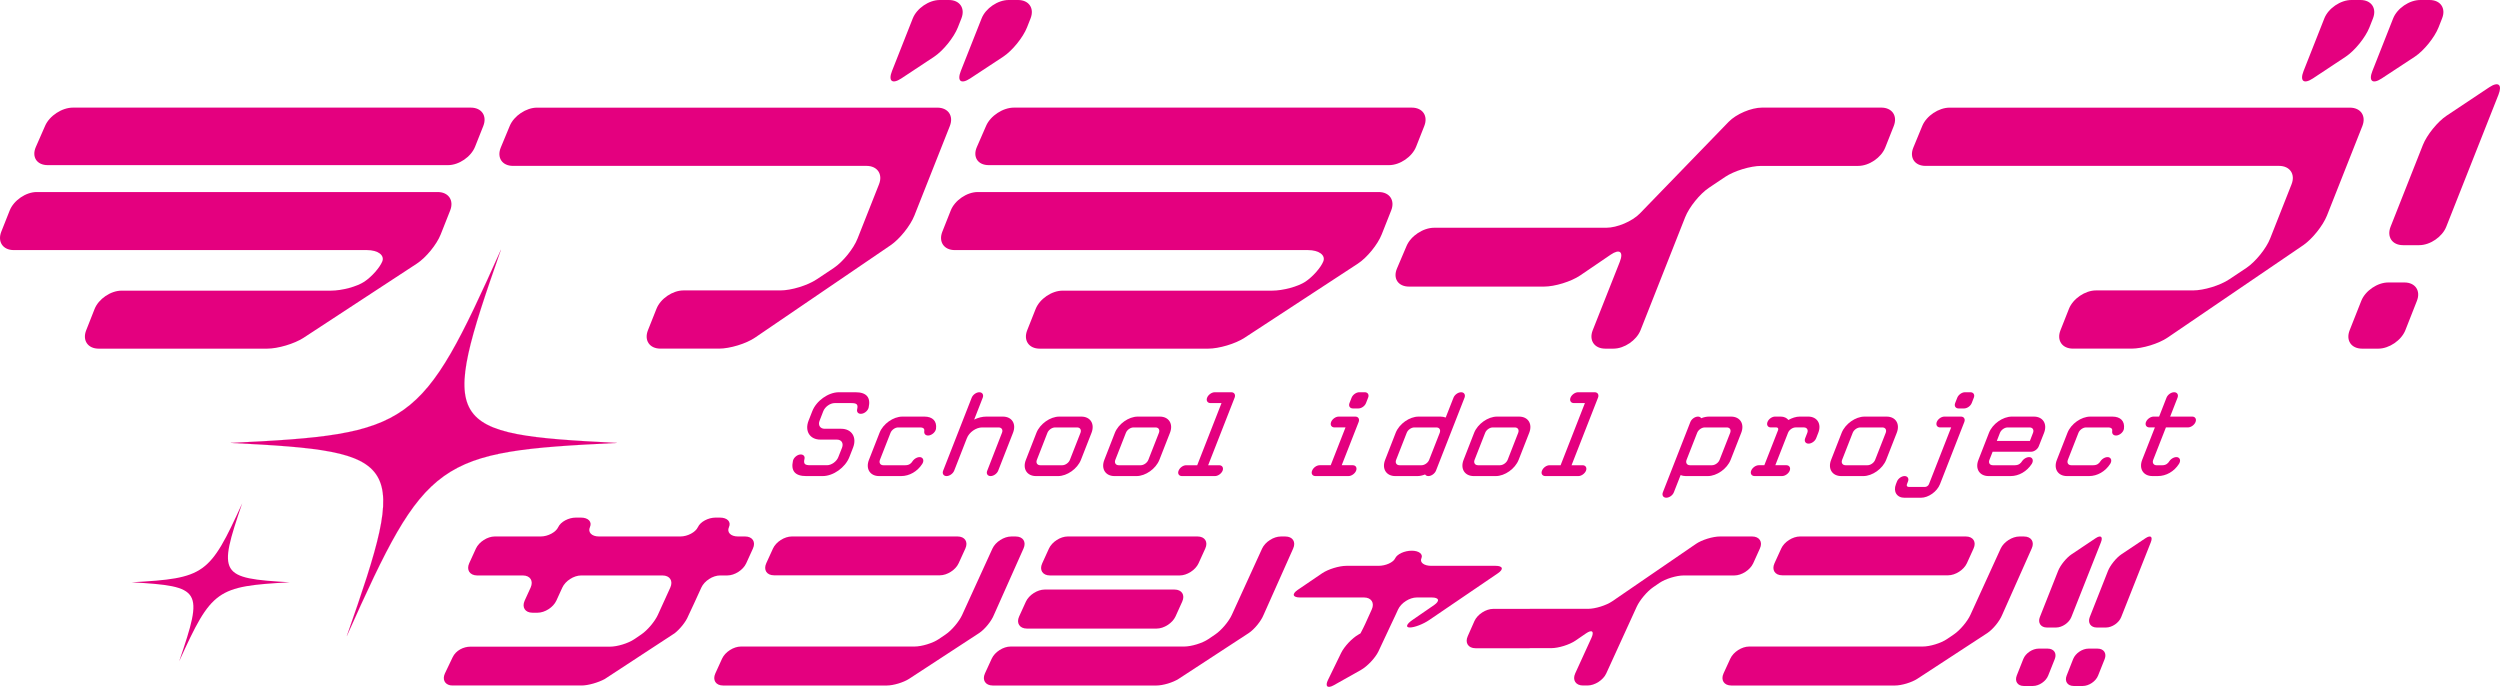 <?xml version="1.0" encoding="utf-8"?>
<!-- Generator: Adobe Illustrator 27.0.1, SVG Export Plug-In . SVG Version: 6.00 Build 0)  -->
<svg version="1.1" id="레이어_1" xmlns="http://www.w3.org/2000/svg" xmlns:xlink="http://www.w3.org/1999/xlink" x="0px"
	 y="0px" viewBox="0 0 720 197.816" enable-background="new 0 0 720 197.816" xml:space="preserve">
<path fill="#E4007F" d="M126.927,67.5c-1.15,2.924-4.244,6.699-6.869,8.416L87.4,97.304c-2.639,1.703-7.337,3.108-10.474,3.108
	H28.415c-3.123,0-4.741-2.384-3.592-5.294l2.413-6.118c1.15-2.909,4.655-5.294,7.791-5.294h60.306c3.137,0,7.465-1.163,9.595-2.583
	c2.143-1.419,4.456-4.059,5.18-5.847c0.696-1.803-1.292-3.25-4.414-3.25H3.975c-3.137,0-4.754-2.384-3.605-5.294l2.426-6.118
	c1.164-2.909,4.655-5.308,7.778-5.308h115.473c3.137,0,4.755,2.399,3.605,5.308L126.927,67.5z M136.82,42.25
	c-1.15,2.91-4.655,5.308-7.778,5.308H13.739c-3.136,0-4.669-2.356-3.42-5.223l2.682-6.118c1.264-2.881,4.855-5.223,7.991-5.223
	h114.592c3.137,0,4.755,2.384,3.605,5.294L136.82,42.25z"/>
<path fill="#E4007F" d="M263.336,62.099c-1.15,2.91-4.216,6.728-6.798,8.502l-39.059,26.612c-2.583,1.774-7.267,3.193-10.404,3.193
	h-16.861c-3.151,0-4.755-2.385-3.605-5.294l2.455-6.174c1.15-2.924,4.655-5.295,7.777-5.295h27.918c3.137,0,7.82-1.433,10.432-3.179
	l4.967-3.307c2.612-1.76,5.691-5.549,6.827-8.473l6.174-15.613c1.15-2.895-0.468-5.294-3.605-5.294H147.749
	c-3.122,0-4.712-2.37-3.533-5.265l2.597-6.26c1.192-2.881,4.726-5.251,7.863-5.251h115.273c3.137,0,4.755,2.385,3.605,5.294
	L263.336,62.099z"/>
<path fill="#E4007F" d="M397.934,67.5c-1.15,2.924-4.229,6.699-6.855,8.416l-32.686,21.389c-2.612,1.703-7.323,3.108-10.46,3.108
	h-48.497c-3.123,0-4.755-2.384-3.605-5.294l2.427-6.118c1.15-2.909,4.641-5.294,7.777-5.294h60.319c3.137,0,7.452-1.163,9.595-2.583
	c2.128-1.419,4.456-4.059,5.165-5.847c0.71-1.803-1.277-3.25-4.4-3.25h-101.72c-3.137,0-4.754-2.384-3.604-5.294l2.426-6.118
	c1.15-2.909,4.641-5.308,7.778-5.308h115.473c3.137,0,4.755,2.399,3.591,5.308L397.934,67.5z M407.842,42.25
	c-1.15,2.91-4.655,5.308-7.792,5.308H284.747c-3.137,0-4.669-2.356-3.406-5.223l2.668-6.118c1.263-2.881,4.854-5.223,7.99-5.223
	h114.593c3.137,0,4.754,2.384,3.605,5.294L407.842,42.25z"/>
<path fill="#E4007F" d="M542.952,42.486c-1.15,2.91-4.655,5.295-7.792,5.295h-27.918c-3.122,0-7.806,1.434-10.417,3.179l-4.67,3.137
	c-2.611,1.746-5.677,5.563-6.827,8.458L472.47,95.113c-1.164,2.91-4.67,5.295-7.792,5.295h-2.37c-3.123,0-4.755-2.385-3.605-5.295
	l7.792-19.685c1.15-2.91-0.029-3.846-2.612-2.087l-8.799,5.989c-2.597,1.76-7.281,3.208-10.418,3.208h-38.873
	c-3.137,0-4.699-2.37-3.449-5.251l2.754-6.472c1.234-2.881,4.797-5.223,7.933-5.223h49.561c3.137,0,7.465-1.845,9.666-4.088
	l25.589-26.413c2.186-2.257,6.514-4.102,9.651-4.102h34.304c3.137,0,4.755,2.385,3.605,5.295L542.952,42.486z"/>
<path fill="#E4007F" d="M670.158,62.099c-1.164,2.91-4.23,6.728-6.798,8.502l-39.074,26.612c-2.597,1.774-7.266,3.193-10.403,3.193
	h-16.861c-3.137,0-4.755-2.385-3.605-5.294l2.441-6.174c1.164-2.924,4.67-5.295,7.778-5.295h27.931
	c3.137,0,7.821-1.433,10.432-3.179l4.967-3.307c2.612-1.76,5.691-5.549,6.841-8.473l6.16-15.613c1.15-2.895-0.469-5.294-3.605-5.294
	H554.558c-3.123,0-4.712-2.37-3.52-5.265l2.582-6.26c1.193-2.881,4.726-5.251,7.878-5.251h115.259c3.137,0,4.755,2.385,3.605,5.294
	L670.158,62.099z"/>
<path fill="#E4007F" d="M692.738,95.119c-1.164,2.91-4.67,5.294-7.806,5.294h-4.628c-3.151,0-4.754-2.384-3.604-5.294l3.349-8.473
	c1.15-2.91,4.655-5.295,7.778-5.295h4.641c3.137,0,4.755,2.385,3.605,5.295L692.738,95.119z M704.518,65.313
	c-1.15,2.91-4.655,5.295-7.792,5.295h-4.641c-3.137,0-4.74-2.385-3.604-5.295l9.31-23.56c1.15-2.895,4.23-6.714,6.842-8.444
	l12.277-8.176c2.611-1.731,3.804-0.781,2.654,2.129L704.518,65.313z"/>
<path fill="#E4007F" d="M275.865,7.891c-1.15,2.91-4.23,6.714-6.827,8.445l-9.466,6.259c-2.626,1.718-3.818,0.767-2.669-2.157
	l5.975-15.144C264.043,2.385,267.534,0,270.67,0h2.612c3.136,0,4.754,2.385,3.605,5.294L275.865,7.891z"/>
<path fill="#E4007F" d="M295.782,7.891c-1.15,2.91-4.244,6.714-6.842,8.431l-9.551,6.287c-2.626,1.717-3.818,0.752-2.668-2.172
	l5.989-15.144C283.86,2.385,287.366,0,290.503,0h2.697c3.136,0,4.754,2.385,3.604,5.294L295.782,7.891z"/>
<path fill="#E4007F" d="M682.397,7.891c-1.15,2.91-4.23,6.714-6.842,8.445l-9.452,6.259c-2.626,1.718-3.818,0.767-2.669-2.157
	l5.975-15.144C670.56,2.385,674.079,0,677.202,0h2.612c3.136,0,4.754,2.385,3.604,5.294L682.397,7.891z"/>
<path fill="#E4007F" d="M702.301,7.891c-1.15,2.91-4.23,6.714-6.827,8.431l-9.566,6.287c-2.612,1.717-3.818,0.752-2.654-2.172
	l5.975-15.144C690.393,2.385,693.898,0,697.035,0h2.683c3.151,0,4.769,2.385,3.605,5.294L702.301,7.891z"/>
<path fill="#E4007F" d="M177.694,127.56c-52.117,2.498-54.941,4.499-77.82,55.636c17.897-51.137,16.676-53.138-33.439-55.636
	c52.116-2.497,54.941-4.513,77.833-55.636C126.358,123.047,127.579,125.063,177.694,127.56"/>
<path fill="none" stroke="#E4007F" stroke-width="0.022" d="M177.694,127.56c-52.117,2.498-54.941,4.499-77.82,55.636
	c17.897-51.137,16.676-53.138-33.439-55.636c52.116-2.497,54.941-4.513,77.833-55.636
	C126.358,123.047,127.579,125.063,177.694,127.56z"/>
<path fill="#E4007F" d="M83.445,167.698c-21.119,1.164-22.453,2.101-31.849,22.765c7.068-20.665,6.5-21.601-13.696-22.765
	c21.119-1.163,22.453-2.115,31.863-22.764C62.68,165.584,63.248,166.535,83.445,167.698"/>
<path fill="none" stroke="#E4007F" stroke-width="0.009" d="M83.445,167.698c-21.119,1.164-22.453,2.101-31.849,22.765
	c7.068-20.665,6.5-21.601-13.696-22.765c21.119-1.163,22.453-2.115,31.863-22.764C62.68,165.584,63.248,166.535,83.445,167.698z"/>
<path fill="#E4007F" d="M236.932,137.109h-4.77c-3.164,0-4.442-1.475-3.789-4.4c0.185-0.852,1.107-1.674,1.972-1.802
	c0.937-0.142,1.547,0.44,1.349,1.248c-0.34,1.448,0.071,1.831,1.689,1.831h4.769c1.305,0,2.782-1.05,3.278-2.328l1.078-2.725
	c0.497-1.292-0.156-2.328-1.476-2.328h-4.754c-3.052,0-4.584-2.469-3.406-5.464l1.064-2.711c1.164-3.009,4.628-5.464,7.679-5.464
	h4.755c3.179,0,4.456,1.476,3.804,4.4c-0.185,0.852-1.107,1.675-1.987,1.789c-0.923,0.156-1.519-0.426-1.334-1.249
	c0.34-1.434-0.071-1.817-1.703-1.817h-4.755c-1.305,0-2.782,1.05-3.293,2.341l-1.05,2.711c-0.526,1.292,0.142,2.342,1.448,2.342
	h4.755c3.051,0,4.598,2.455,3.42,5.45l-1.065,2.725C243.432,134.654,239.983,137.109,236.932,137.109"/>
<path fill="#E4007F" d="M259.524,137.109h-6.344c-2.612,0-3.932-2.1-2.924-4.669l3.051-7.792c0.994-2.568,3.96-4.669,6.571-4.669
	h6.358c2.37,0,3.633,1.32,3.335,3.506c-0.141,0.865-0.965,1.674-1.901,1.901c-0.936,0.199-1.576-0.312-1.49-1.121
	c0.099-0.54,0.014-1.164-1.164-1.164h-6.358c-0.865,0-1.845,0.696-2.186,1.547l-3.052,7.792c-0.326,0.852,0.1,1.547,0.98,1.547
	h6.344c1.192,0,1.746-0.625,2.072-1.163c0.554-0.809,1.603-1.335,2.384-1.136c0.752,0.241,0.951,1.05,0.411,1.916
	C264.207,135.79,261.908,137.109,259.524,137.109"/>
<path fill="#E4007F" d="M285.291,137.109c-0.88,0-1.32-0.709-0.966-1.546l4.244-10.915c0.355-0.852-0.085-1.547-0.965-1.547h-4.755
	c-1.746,0-3.733,1.391-4.385,3.094l-3.662,9.368c-0.34,0.837-1.32,1.546-2.2,1.546c-0.865,0-1.305-0.709-0.979-1.546l8.231-21.034
	c0.341-0.852,1.32-1.562,2.186-1.562c0.879,0,1.319,0.71,0.993,1.562l-2.469,6.315c1.163-0.567,2.355-0.865,3.505-0.865h4.755
	c2.626,0,3.931,2.101,2.924,4.669l-4.272,10.915C287.15,136.4,286.17,137.109,285.291,137.109"/>
<path fill="#E4007F" d="M304.723,137.111h-6.344c-2.626,0-3.946-2.115-2.924-4.67l3.037-7.792c1.007-2.568,3.974-4.669,6.585-4.669
	h6.344c2.612,0,3.931,2.101,2.938,4.669l-3.052,7.792C310.301,134.995,307.334,137.111,304.723,137.111 M311.181,124.649
	c0.326-0.865-0.114-1.546-0.98-1.546h-6.344c-0.865,0-1.845,0.681-2.199,1.546l-3.037,7.792c-0.341,0.852,0.099,1.547,0.979,1.547
	h6.345c0.865,0,1.859-0.696,2.186-1.547L311.181,124.649z"/>
<path fill="#E4007F" d="M327.315,137.111h-6.344c-2.612,0-3.931-2.115-2.924-4.67l3.037-7.792c1.022-2.568,3.974-4.669,6.585-4.669
	h6.358c2.598,0,3.932,2.101,2.924,4.669l-3.052,7.792C332.893,134.995,329.926,137.111,327.315,137.111 M333.773,124.649
	c0.326-0.865-0.1-1.546-0.966-1.546h-6.358c-0.865,0-1.845,0.681-2.186,1.546l-3.051,7.792c-0.327,0.852,0.113,1.547,0.979,1.547
	h6.345c0.865,0,1.859-0.696,2.186-1.547L333.773,124.649z"/>
<path fill="#E4007F" d="M349.906,137.109h-9.51c-0.865,0-1.319-0.709-0.965-1.546c0.327-0.866,1.305-1.576,2.186-1.576h3.179
	l6.998-17.897h-3.165c-0.865,0-1.32-0.709-0.98-1.561c0.327-0.852,1.335-1.562,2.186-1.562h4.769c0.879,0,1.305,0.71,0.965,1.562
	l-7.621,19.458h3.179c0.865,0,1.319,0.709,0.979,1.576C351.765,136.4,350.786,137.109,349.906,137.109"/>
<path fill="#E4007F" d="M388.37,137.107h-9.523c-0.88,0-1.306-0.709-0.965-1.547c0.326-0.865,1.305-1.575,2.186-1.575h3.179
	l4.258-10.886h-3.165c-0.88,0-1.319-0.709-0.979-1.575c0.34-0.852,1.319-1.547,2.199-1.547h4.755c0.865,0,1.305,0.696,0.979,1.547
	l-4.882,12.461h3.179c0.866,0,1.306,0.709,0.965,1.575C390.23,136.398,389.236,137.107,388.37,137.107 M391.223,117.635h-1.576
	c-0.88,0-1.32-0.695-0.994-1.546l0.611-1.562c0.34-0.852,1.334-1.561,2.213-1.561h1.576c0.865,0,1.32,0.709,0.965,1.561l-0.61,1.562
	C393.082,116.94,392.103,117.635,391.223,117.635"/>
<path fill="#E4007F" d="M411.368,137.111c-0.454,0-0.767-0.199-0.937-0.469c-0.766,0.312-1.532,0.469-2.242,0.469h-6.344
	c-2.612,0-3.931-2.115-2.924-4.67l3.037-7.792c1.007-2.568,3.974-4.669,6.585-4.669h6.358c0.554,0,1.008,0.113,1.462,0.269
	l2.243-5.719c0.34-0.852,1.319-1.562,2.199-1.562c0.866,0,1.305,0.71,0.98,1.562l-8.232,21.034
	C413.214,136.4,412.234,137.111,411.368,137.111 M414.647,124.649c0.326-0.865-0.1-1.546-0.966-1.546h-6.358
	c-0.865,0-1.845,0.681-2.186,1.546l-3.051,7.792c-0.327,0.852,0.099,1.547,0.979,1.547h6.344c0.865,0,1.859-0.696,2.186-1.547
	L414.647,124.649z"/>
<path fill="#E4007F" d="M430.781,137.111h-6.33c-2.626,0-3.946-2.115-2.938-4.67l3.037-7.792c1.022-2.568,3.988-4.669,6.585-4.669
	h6.358c2.612,0,3.932,2.101,2.924,4.669l-3.052,7.792C436.359,134.995,433.392,137.111,430.781,137.111 M437.239,124.649
	c0.34-0.865-0.1-1.546-0.966-1.546h-6.358c-0.865,0-1.845,0.681-2.186,1.546l-3.051,7.792c-0.327,0.852,0.113,1.547,0.994,1.547
	h6.33c0.865,0,1.859-0.696,2.199-1.547L437.239,124.649z"/>
<path fill="#E4007F" d="M454.564,137.109h-9.51c-0.865,0-1.319-0.709-0.965-1.546c0.327-0.866,1.305-1.576,2.186-1.576h3.179
	l6.998-17.897h-3.165c-0.865,0-1.32-0.709-0.98-1.561c0.327-0.852,1.335-1.562,2.186-1.562h4.769c0.879,0,1.305,0.71,0.965,1.562
	l-7.621,19.458h3.179c0.865,0,1.319,0.709,0.979,1.576C456.423,136.4,455.444,137.109,454.564,137.109"/>
<path fill="#E4007F" d="M491.836,137.111h-6.344c-0.554,0-1.022-0.113-1.476-0.284l-1.944,4.953
	c-0.327,0.865-1.306,1.561-2.186,1.561c-0.865,0-1.319-0.696-0.979-1.561l7.919-20.253c0.34-0.852,1.32-1.547,2.2-1.547
	c0.44,0,0.752,0.199,0.923,0.469c0.766-0.313,1.547-0.469,2.242-0.469h6.358c2.598,0,3.932,2.101,2.924,4.669l-3.052,7.792
	C497.414,134.995,494.447,137.111,491.836,137.111 M498.294,124.649c0.326-0.865-0.1-1.546-0.966-1.546h-6.358
	c-0.865,0-1.845,0.681-2.186,1.546l-3.051,7.792c-0.327,0.852,0.099,1.547,0.979,1.547h6.344c0.865,0,1.859-0.696,2.186-1.547
	L498.294,124.649z"/>
<path fill="#E4007F" d="M520.858,127.767c-0.88,0-1.306-0.709-0.966-1.561l0.611-1.561c0.327-0.852-0.113-1.547-0.98-1.547h-2.384
	c-0.866,0-1.859,0.696-2.186,1.547l-3.662,9.339h3.179c0.852,0,1.305,0.709,0.965,1.575c-0.327,0.838-1.334,1.547-2.186,1.547
	h-7.934c-0.865,0-1.305-0.709-0.979-1.547c0.326-0.865,1.334-1.575,2.199-1.575h1.59l3.96-10.106
	c0.171-0.44-0.056-0.781-0.483-0.781H510c-0.866,0-1.292-0.709-0.965-1.561c0.326-0.866,1.319-1.561,2.186-1.561h1.603
	c0.98,0,1.789,0.397,2.228,0.979c1.051-0.582,2.2-0.979,3.307-0.979h2.384c2.612,0,3.932,2.115,2.924,4.669l-0.611,1.561
	C522.73,127.058,521.737,127.767,520.858,127.767"/>
<path fill="#E4007F" d="M536.631,137.111h-6.33c-2.627,0-3.946-2.115-2.938-4.67l3.037-7.792c1.022-2.568,3.988-4.669,6.585-4.669
	h6.358c2.612,0,3.932,2.101,2.924,4.669l-3.052,7.792C542.209,134.995,539.242,137.111,536.631,137.111 M543.089,124.649
	c0.326-0.865-0.1-1.546-0.966-1.546h-6.358c-0.865,0-1.845,0.681-2.186,1.546l-3.051,7.792c-0.327,0.852,0.114,1.547,0.994,1.547
	h6.33c0.865,0,1.859-0.696,2.186-1.547L543.089,124.649z"/>
<path fill="#E4007F" d="M553.221,143.352h-4.755c-2.171,0-3.278-1.774-2.441-3.902l0.313-0.795c0.327-0.837,1.305-1.547,2.186-1.547
	c0.865,0,1.32,0.71,0.98,1.547l-0.299,0.795c-0.185,0.425,0.043,0.78,0.483,0.78h4.754c0.44,0,0.923-0.355,1.093-0.78l6.401-16.351
	h-3.165c-0.88,0-1.305-0.709-0.979-1.575c0.34-0.852,1.319-1.547,2.199-1.547h4.755c0.865,0,1.305,0.696,0.979,1.547l-7.011,17.926
	C557.876,141.578,555.407,143.352,553.221,143.352 M565.655,117.635h-1.576c-0.88,0-1.32-0.695-0.994-1.546l0.611-1.562
	c0.354-0.852,1.334-1.561,2.213-1.561h1.576c0.865,0,1.32,0.709,0.98,1.561l-0.611,1.562
	C567.514,116.94,566.534,117.635,565.655,117.635"/>
<path fill="#E4007F" d="M584.962,130.099h-11.085l-0.923,2.341c-0.341,0.852,0.099,1.547,0.979,1.547h6.345
	c1.178,0,1.745-0.625,2.072-1.163c0.554-0.809,1.59-1.334,2.384-1.136c0.738,0.241,0.937,1.05,0.412,1.916
	c-1.42,2.186-3.719,3.506-6.089,3.506h-6.344c-2.626,0-3.946-2.115-2.924-4.67l3.037-7.792c1.007-2.568,3.974-4.669,6.585-4.669
	h6.344c2.612,0,3.931,2.101,2.938,4.669l-1.533,3.89C586.821,129.404,585.827,130.099,584.962,130.099 M585.515,124.649
	c0.326-0.865-0.114-1.546-0.98-1.546h-6.344c-0.865,0-1.845,0.681-2.199,1.546l-0.909,2.342h9.524L585.515,124.649z"/>
<path fill="#E4007F" d="M601.648,137.109h-6.344c-2.626,0-3.946-2.1-2.924-4.669l3.051-7.792c0.994-2.568,3.96-4.669,6.571-4.669
	h6.358c2.37,0,3.633,1.32,3.335,3.506c-0.141,0.865-0.965,1.674-1.901,1.901c-0.936,0.199-1.576-0.312-1.49-1.121
	c0.099-0.54,0.014-1.164-1.164-1.164h-6.358c-0.865,0-1.845,0.696-2.186,1.547l-3.052,7.792c-0.326,0.852,0.1,1.547,0.98,1.547
	h6.344c1.192,0,1.745-0.625,2.072-1.163c0.554-0.809,1.603-1.335,2.384-1.136c0.752,0.241,0.951,1.05,0.411,1.916
	C606.332,135.79,604.019,137.109,601.648,137.109"/>
<path fill="#E4007F" d="M630.118,123.096h-6.331l-3.662,9.339c-0.34,0.866,0.113,1.561,0.98,1.561h1.59
	c1.192,0,1.745-0.624,2.072-1.163c0.554-0.823,1.59-1.334,2.384-1.15c0.753,0.241,0.937,1.065,0.398,1.916
	c-1.391,2.199-3.704,3.506-6.074,3.506h-1.59c-2.612,0-3.932-2.101-2.938-4.67l3.662-9.339h-1.575c-0.88,0-1.32-0.709-0.994-1.561
	c0.354-0.865,1.334-1.561,2.214-1.561h1.575l2.129-5.45c0.34-0.852,1.32-1.562,2.199-1.562c0.866,0,1.306,0.71,0.98,1.562
	l-2.129,5.45h6.331c0.865,0,1.319,0.696,0.979,1.561C631.991,122.387,630.997,123.096,630.118,123.096"/>
<path fill="#E4007F" d="M430.739,162.958h-18.536c-2.101,0-3.378-0.979-2.839-2.171c0.554-1.193-0.709-2.186-2.782-2.186
	c-2.087,0-4.229,0.993-4.769,2.186c-0.554,1.192-2.711,2.171-4.826,2.171h-9.211c-2.101,0-5.251,0.966-6.997,2.143l-7.054,4.797
	c-1.732,1.193-1.419,2.172,0.667,2.172h18.437c2.115,0,3.122,1.561,2.228,3.477l-1.874,4.144c-0.283,0.625-0.78,1.632-1.362,2.725
	l-0.568,0.327c-1.83,1.021-4.087,3.42-5.01,5.308l-3.761,7.736c-0.936,1.873-0.185,2.583,1.646,1.561l7.821-4.4
	c1.831-1.036,4.102-3.421,5.024-5.308l3.321-7.082c0.029-0.015,0.78-1.604,1.661-3.52l0.681-1.49
	c0.88-1.916,3.307-3.477,5.407-3.477h4.315c2.101,0,2.399,0.98,0.682,2.172l-6.245,4.3c-1.746,1.192-2.072,2.172-0.753,2.172
	c1.334,0,3.832-0.965,5.564-2.143l19.785-13.469C433.137,163.924,432.825,162.958,430.739,162.958"/>
<path fill="#E4007F" d="M504.613,154.504h-9.226c-2.101,0-5.251,0.966-6.983,2.158l-24.071,16.506
	c-1.746,1.193-4.882,2.172-6.983,2.172h-16.734c-0.042,0-0.113,0.015-0.156,0.015h-10.404c-2.086,0-4.527,1.561-5.407,3.477
	l-1.93,4.371c-0.88,1.916,0.127,3.491,2.242,3.491h15.471c0.085,0,0.213-0.028,0.313-0.028h6.017c2.101,0,5.237-0.98,6.983-2.172
	l3.023-2.072c1.732-1.192,2.441-0.611,1.561,1.305l-4.669,10.219c-0.865,1.915,0.142,3.477,2.243,3.477h1.292
	c2.1,0,4.541-1.562,5.407-3.477l8.771-19.203c0.88-1.916,3.009-4.442,4.755-5.634l1.803-1.235c1.746-1.178,4.896-2.143,6.997-2.143
	h14.562c2.101,0,4.527-1.561,5.422-3.477l1.93-4.272C507.736,156.065,506.713,154.504,504.613,154.504"/>
<path fill="#E4007F" d="M295.741,181.031h4.343h22.339h10.702c2.101,0,4.542-1.575,5.422-3.491l1.93-4.272
	c0.88-1.915-0.113-3.477-2.228-3.477h-8.218h-0.014h-29.138c-2.101,0-4.542,1.562-5.422,3.477l-1.945,4.272
	C292.632,179.456,293.654,181.031,295.741,181.031"/>
<path fill="#E4007F" d="M302.381,165.73h4.314h0.015h33.055c2.086,0,4.527-1.561,5.407-3.477l1.945-4.272
	c0.88-1.916-0.113-3.477-2.228-3.477h-8.247h-20.948h-8.19c-2.101,0-4.527,1.561-5.407,3.477l-1.945,4.272
	C299.272,164.169,300.28,165.73,302.381,165.73"/>
<path fill="#E4007F" d="M333.012,197.429c1.944,0,4.839-0.879,6.457-1.93l20.182-13.184c1.618-1.079,3.534-3.421,4.258-5.224
	l8.516-19.104c0.865-1.915-0.128-3.477-2.243-3.477h-1.292c-2.101,0-4.527,1.562-5.407,3.477l-8.715,19.09
	c-0.865,1.916-3.023,4.456-4.769,5.634l-1.987,1.349c-1.731,1.178-4.896,2.143-6.997,2.143h-49.973
	c-2.101,0-4.542,1.561-5.422,3.477l-1.959,4.272c-0.865,1.916,0.142,3.477,2.257,3.477H333.012z"/>
<path fill="#E4007F" d="M214.603,154.504h-2.073c-2.115,0-3.264-1.221-2.582-2.711c0.681-1.505-0.483-2.725-2.598-2.725h-1.277
	c-2.101,0-4.386,1.221-5.067,2.725c-0.682,1.49-2.967,2.711-5.067,2.711h-23.447c-2.101,0-3.264-1.221-2.583-2.711
	c0.667-1.505-0.483-2.725-2.583-2.725h-1.49c-2.086,0-4.371,1.221-5.053,2.725c-0.681,1.49-2.966,2.711-5.067,2.711h-2.086h-11.142
	c-2.1,0-4.541,1.562-5.421,3.478l-1.931,4.229c-0.865,1.916,0.128,3.477,2.243,3.52h6.358h0.185h6.656
	c2.115,0,3.123,1.561,2.243,3.492l-1.718,3.76c-0.865,1.916,0.128,3.478,2.243,3.478h1.476c2.101,0,4.528-1.562,5.407-3.478
	l1.718-3.76c0.88-1.931,3.307-3.492,5.422-3.492h23.432c2.115,0,3.122,1.561,2.242,3.492l-3.577,7.862
	c-0.879,1.916-3.009,4.443-4.754,5.621l-2.044,1.39c-1.732,1.178-4.883,2.143-6.983,2.143h-40.194c-1.959,0-4.187,1.036-5.152,3.094
	c-0.057,0.127-2.2,4.613-2.2,4.613c-0.767,1.674-0.1,3.093,1.505,3.42c0.213,0.042,0.469,0.057,0.723,0.057h34.872h2.257
	c1.916,0,4.826-0.866,6.642-1.845l20.182-13.214c1.419-1.121,3.193-3.193,3.903-4.996c0.029-0.029,0.767-1.603,1.647-3.52
	l2.115-4.627c0.88-1.931,3.307-3.492,5.407-3.492h2.087c2.101,0,4.542-1.561,5.422-3.477l1.944-4.272
	C217.725,156.065,216.703,154.504,214.603,154.504"/>
<path fill="#E4007F" d="M275.781,154.504h-21.304h-16.449h-9.991c-2.115,0-4.557,1.562-5.422,3.478l-1.93,4.229
	c-0.866,1.916,0.127,3.477,2.228,3.477h3.662h11.652h32.46c2.1,0,4.542-1.561,5.407-3.477l1.93-4.229
	C278.903,156.065,277.881,154.504,275.781,154.504"/>
<path fill="#E4007F" d="M255.367,197.429c1.93,0,4.839-0.879,6.457-1.93l20.182-13.184c1.618-1.079,3.534-3.421,4.244-5.224
	l8.515-19.104c0.88-1.915-0.127-3.477-2.242-3.477h-1.278c-2.101,0-4.542,1.562-5.421,3.477l-8.715,19.09
	c-0.866,1.916-3.009,4.456-4.755,5.634l-1.987,1.349c-1.746,1.178-4.896,2.143-7.011,2.143h-49.973
	c-2.101,0-4.542,1.561-5.422,3.477l-1.945,4.272c-0.865,1.916,0.128,3.477,2.243,3.477H255.367z"/>
<path fill="#E4007F" d="M566.153,154.504h-21.304h-16.449h-10.006c-2.1,0-4.542,1.562-5.407,3.478l-1.93,4.229
	c-0.88,1.916,0.127,3.477,2.228,3.477h3.662h11.652h32.46c2.086,0,4.527-1.561,5.407-3.477l1.916-4.229
	C569.275,156.065,568.252,154.504,566.153,154.504"/>
<path fill="#E4007F" d="M545.724,197.429c1.944,0,4.839-0.879,6.457-1.93l20.182-13.184c1.618-1.079,3.534-3.421,4.258-5.224
	l8.501-19.104c0.895-1.915-0.113-3.477-2.228-3.477h-1.292c-2.086,0-4.527,1.562-5.407,3.477l-8.715,19.09
	c-0.865,1.916-3.023,4.456-4.769,5.634l-1.987,1.349c-1.731,1.178-4.882,2.143-7.011,2.143h-49.959
	c-2.101,0-4.542,1.561-5.422,3.477l-1.959,4.272c-0.865,1.916,0.142,3.477,2.257,3.477H545.724z"/>
<path fill="#E4007F" d="M589.877,194.566c-0.653,1.661-2.626,2.995-4.386,2.995h-2.64c-1.774,0-2.668-1.334-2.03-2.995l1.888-4.769
	c0.653-1.661,2.64-2.995,4.414-2.995h2.626c1.774,0,2.682,1.334,2.029,2.995L589.877,194.566z M596.548,177.719
	c-0.653,1.647-2.64,3.009-4.414,3.009h-2.612c-1.774,0-2.697-1.363-2.044-3.009l5.266-13.313c0.652-1.646,2.398-3.789,3.874-4.769
	l6.94-4.641c1.476-0.98,2.158-0.426,1.505,1.206L596.548,177.719z"/>
<path fill="#E4007F" d="M604.249,194.566c-0.652,1.661-2.639,2.995-4.4,2.995h-2.626c-1.774,0-2.682-1.334-2.03-2.995l1.874-4.769
	c0.667-1.661,2.64-2.995,4.414-2.995h2.626c1.774,0,2.682,1.334,2.043,2.995L604.249,194.566z M610.906,177.719
	c-0.639,1.647-2.627,3.009-4.401,3.009h-2.626c-1.759,0-2.682-1.363-2.029-3.009l5.251-13.313c0.667-1.646,2.398-3.789,3.874-4.769
	l6.94-4.641c1.491-0.98,2.158-0.426,1.505,1.206L610.906,177.719z"/>
</svg>
